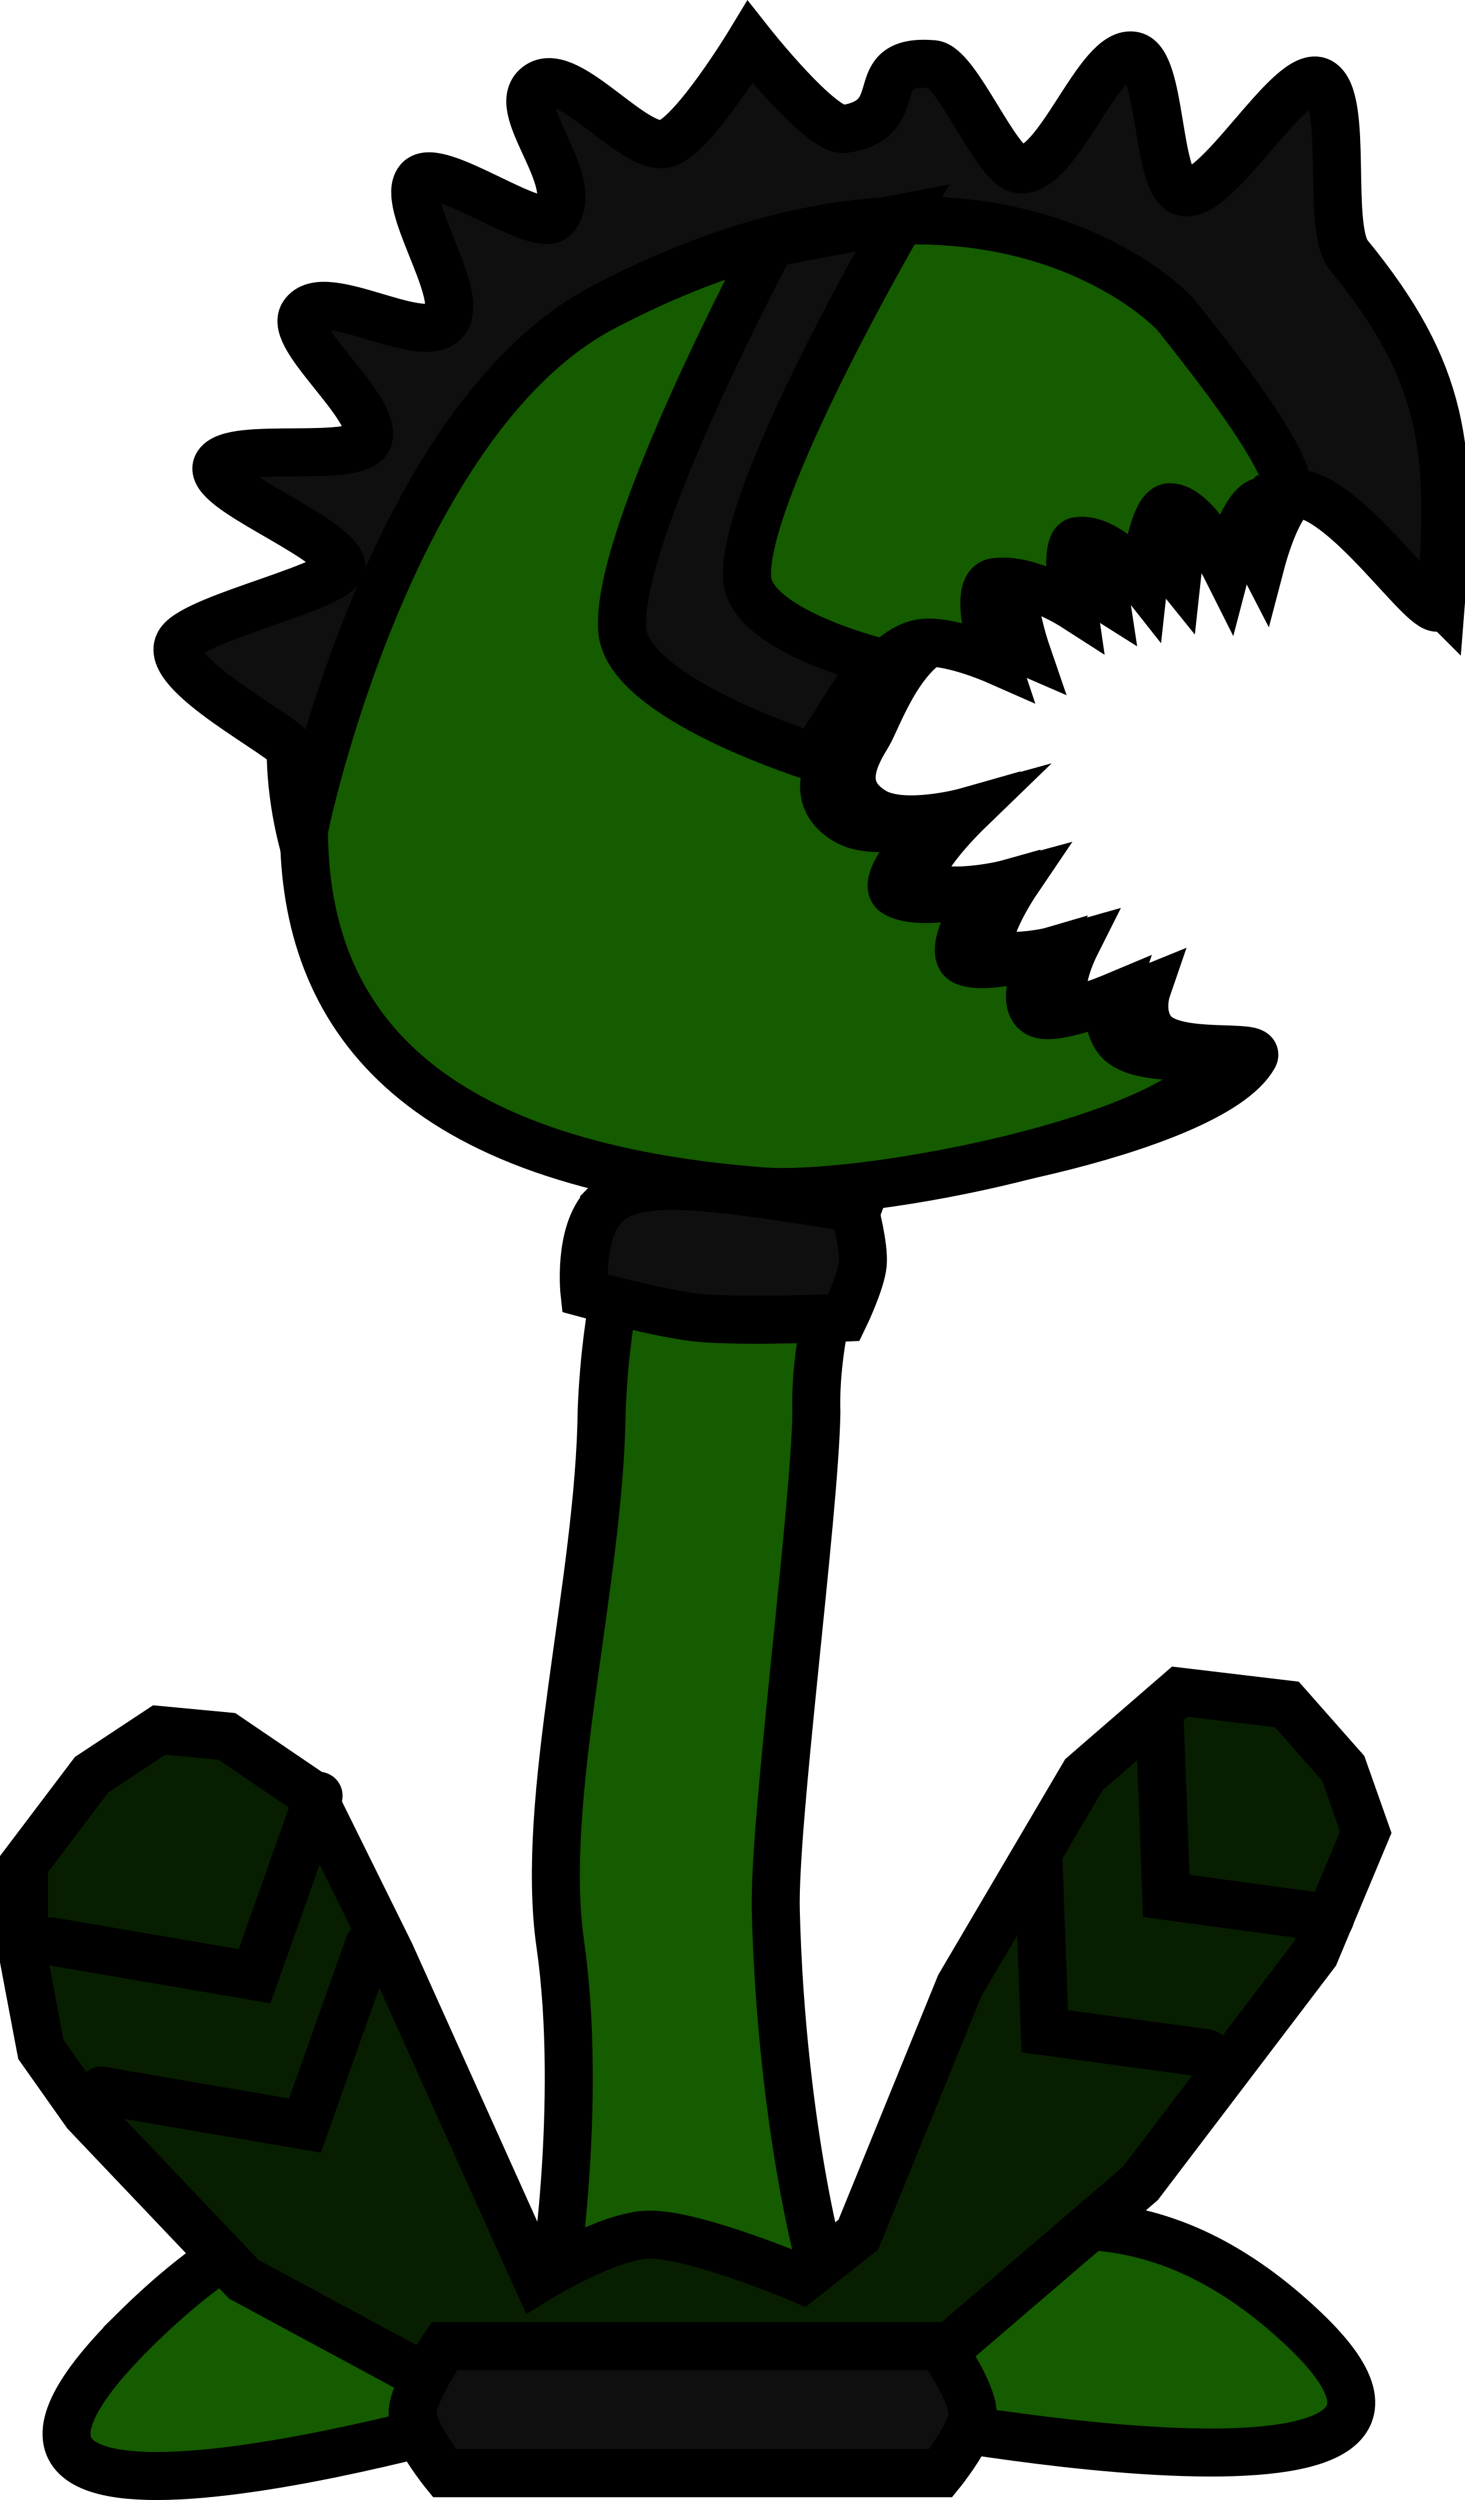 <svg version="1.1" xmlns="http://www.w3.org/2000/svg" xmlns:xlink="http://www.w3.org/1999/xlink" width="30.52" height="52.055" viewBox="0,0,30.52,52.055"><g transform="translate(-225.687,-143.221)"><g data-paper-data="{&quot;isPaintingLayer&quot;:true}" fill-rule="nonzero" stroke="#000000" stroke-width="1" stroke-linejoin="miter" stroke-miterlimit="10" stroke-dasharray="" stroke-dashoffset="0" style="mix-blend-mode: normal"><path d="M228.484,191.745c5.489,-5.431 7.754,-0.618 8.655,-0.618c0.079,0 0.692,-4.147 0.221,-7.422c-0.44,-3.056 0.824,-7.541 0.862,-11.136c0.175,-4.175 1.566,-5.827 1.566,-5.827l4.725,-0.548c0,0 -1.906,3.534 -1.818,6.446c-0.039,2.128 -0.892,8.522 -0.846,10.356c0.114,4.583 1.032,8.007 1.163,8.007c1.308,0 5.229,-3.683 9.866,0.742c4.636,4.424 -9.044,1.73 -9.044,1.73c0,0 -2.577,0.618 -3.876,0.618c-1.312,0 -3.957,-0.618 -3.957,-0.618c0,0 -13.173,3.867 -7.517,-1.73z" fill="#155b00" stroke-linecap="butt"/><path d="M243.569,189.75l2.114,-5.187l2.584,-4.389l1.997,-1.729l2.232,0.266l1.174,1.33l0.47,1.33l-1.057,2.527l-3.641,4.788l-4.346,3.724l-4.698,1.862l-4.698,-0.931l-4.933,-2.66l-3.289,-3.458l-0.94,-1.33l-0.352,-1.862v-1.995l1.409,-1.862l1.409,-0.931l1.409,0.133l1.762,1.197l1.644,3.325l3.054,6.783c0,0 1.507,-0.931 2.349,-0.931c0.978,0 3.171,0.931 3.171,0.931z" fill="#081e00" stroke-linecap="round"/><path d="M232.324,180.612l-1.334,3.758l-4.243,-0.727" fill="none" stroke-linecap="round"/><path d="M233.375,183.721l-1.334,3.758l-4.243,-0.727" fill="none" stroke-linecap="round"/><path d="M253.397,183.161l-3.414,-0.463l-0.136,-3.717" fill="none" stroke-linecap="round"/><path d="M250.815,185.972l-3.363,-0.456l-0.134,-3.662" fill="none" stroke-linecap="round"/><path d="M255.707,155.753c-0.058,0.729 -1.759,-2.027 -2.911,-2.248c-0.441,-0.085 -0.828,1.391 -0.828,1.391c0,0 -0.658,-1.276 -1.204,-1.278c-0.382,-0.001 -0.552,1.564 -0.552,1.564c0,0 -0.784,-0.972 -1.421,-0.863c-0.272,0.046 -0.073,1.353 -0.073,1.353c0,0 -0.948,-0.599 -1.668,-0.508c-0.519,0.065 0.016,1.623 0.016,1.623c0,0 -1.043,-0.453 -1.602,-0.353c-0.978,0.175 -1.493,1.748 -1.694,2.081c-0.247,0.408 -0.677,1.12 0.115,1.6c0.617,0.374 1.954,0.004 1.954,0.004c0,0 -1.323,1.28 -0.872,1.523c0.563,0.303 1.892,-0.058 1.892,-0.058c0,0 -0.879,1.298 -0.415,1.486c0.451,0.182 1.638,-0.154 1.638,-0.154c0,0 -0.534,1.062 -0.055,1.25c0.372,0.146 1.549,-0.333 1.549,-0.333c0,0 -0.175,0.51 0.129,0.875c0.467,0.561 2.265,0.218 2.103,0.508c-0.88,1.566 -7.435,2.802 -9.679,2.623c-7.456,-0.593 -10.359,-5.206 -10.388,-9.008c-0.002,-0.232 -2.753,-1.597 -2.309,-2.241c0.374,-0.542 3.532,-1.197 3.359,-1.626c-0.257,-0.635 -2.823,-1.568 -2.581,-2.055c0.267,-0.535 3.057,0.013 3.159,-0.588c0.114,-0.673 -1.673,-2.059 -1.367,-2.546c0.43,-0.684 2.624,0.789 2.996,0.067c0.309,-0.6 -0.977,-2.401 -0.587,-2.87c0.377,-0.454 2.51,1.182 2.84,0.758c0.59,-0.758 -1.036,-2.291 -0.34,-2.74c0.638,-0.412 2.03,1.453 2.673,1.214c0.583,-0.216 1.728,-2.107 1.728,-2.107c0,0 1.486,1.884 1.972,1.809c1.41,-0.216 0.336,-1.469 1.841,-1.349c0.493,0.039 1.313,2.111 1.785,2.185c0.819,0.128 1.658,-2.534 2.398,-2.36c0.585,0.138 0.465,2.591 0.995,2.823c0.689,0.302 2.268,-2.621 2.886,-2.281c0.604,0.332 0.13,3.04 0.595,3.608c2.003,2.447 2.176,4.043 1.923,7.221z" fill="#0f0f0f" stroke-linecap="butt"/><path d="M252.047,153.662c-0.431,-0.083 -0.816,1.393 -0.816,1.393c0,0 -0.639,-1.273 -1.174,-1.273c-0.374,0 -0.546,1.565 -0.546,1.565c0,0 -0.764,-0.968 -1.387,-0.857c-0.267,0.048 -0.077,1.352 -0.077,1.352c0,0 -0.926,-0.595 -1.63,-0.501c-0.508,0.067 0.009,1.622 0.009,1.622c0,0 -1.019,-0.449 -1.566,-0.346c-0.958,0.179 -1.468,1.753 -1.667,2.087c-0.243,0.409 -0.667,1.122 0.106,1.598c0.602,0.371 1.913,-0.004 1.913,-0.004c0,0 -1.3,1.284 -0.859,1.525c0.55,0.3 1.852,-0.066 1.852,-0.066c0,0 -0.865,1.301 -0.412,1.487c0.44,0.18 1.604,-0.161 1.604,-0.161c0,0 -0.527,1.063 -0.059,1.249c0.364,0.145 1.517,-0.339 1.517,-0.339c0,0 -0.173,0.511 0.123,0.874c0.455,0.558 2.216,0.209 2.056,0.499c-0.867,1.568 -7.288,2.829 -9.484,2.66c-7.295,-0.563 -9.517,-3.702 -9.53,-7.501c-0,-0.1 1.793,-8.582 6.24,-10.909c7.653,-4.004 11.677,-0.146 11.936,0.177c1.951,2.437 2.98,4.084 1.853,3.867z" fill="#155b00" stroke-linecap="butt"/><path d="M242.641,158.985c0,0 -3.872,-1.202 -3.991,-2.639c-0.163,-1.963 3.104,-8.063 3.104,-8.063l2.727,-0.523c0,0 -3.369,5.764 -3.227,7.521c0.085,1.055 2.662,1.704 2.662,1.704z" fill="#0f0f0f" stroke-linecap="butt"/><path d="M238.282,168.319c0.514,-0.536 1.698,-0.411 2.37,-0.348c0.923,0.087 2.831,0.41 2.831,0.41c0,0 0.213,0.785 0.177,1.165c-0.036,0.379 -0.391,1.111 -0.391,1.111c0,0 -2.039,0.095 -3.014,0.004c-0.787,-0.074 -2.391,-0.512 -2.391,-0.512c0,0 -0.14,-1.248 0.418,-1.829z" fill="#0f0f0f" stroke-linecap="butt"/><path d="M234.949,194.718c0,0 -0.667,-0.819 -0.667,-1.246c0,-0.454 0.667,-1.402 0.667,-1.402h10.333c0,0 0.667,0.948 0.667,1.402c0,0.428 -0.667,1.246 -0.667,1.246z" fill="#0f0f0f" stroke-linecap="butt"/></g></g></svg>